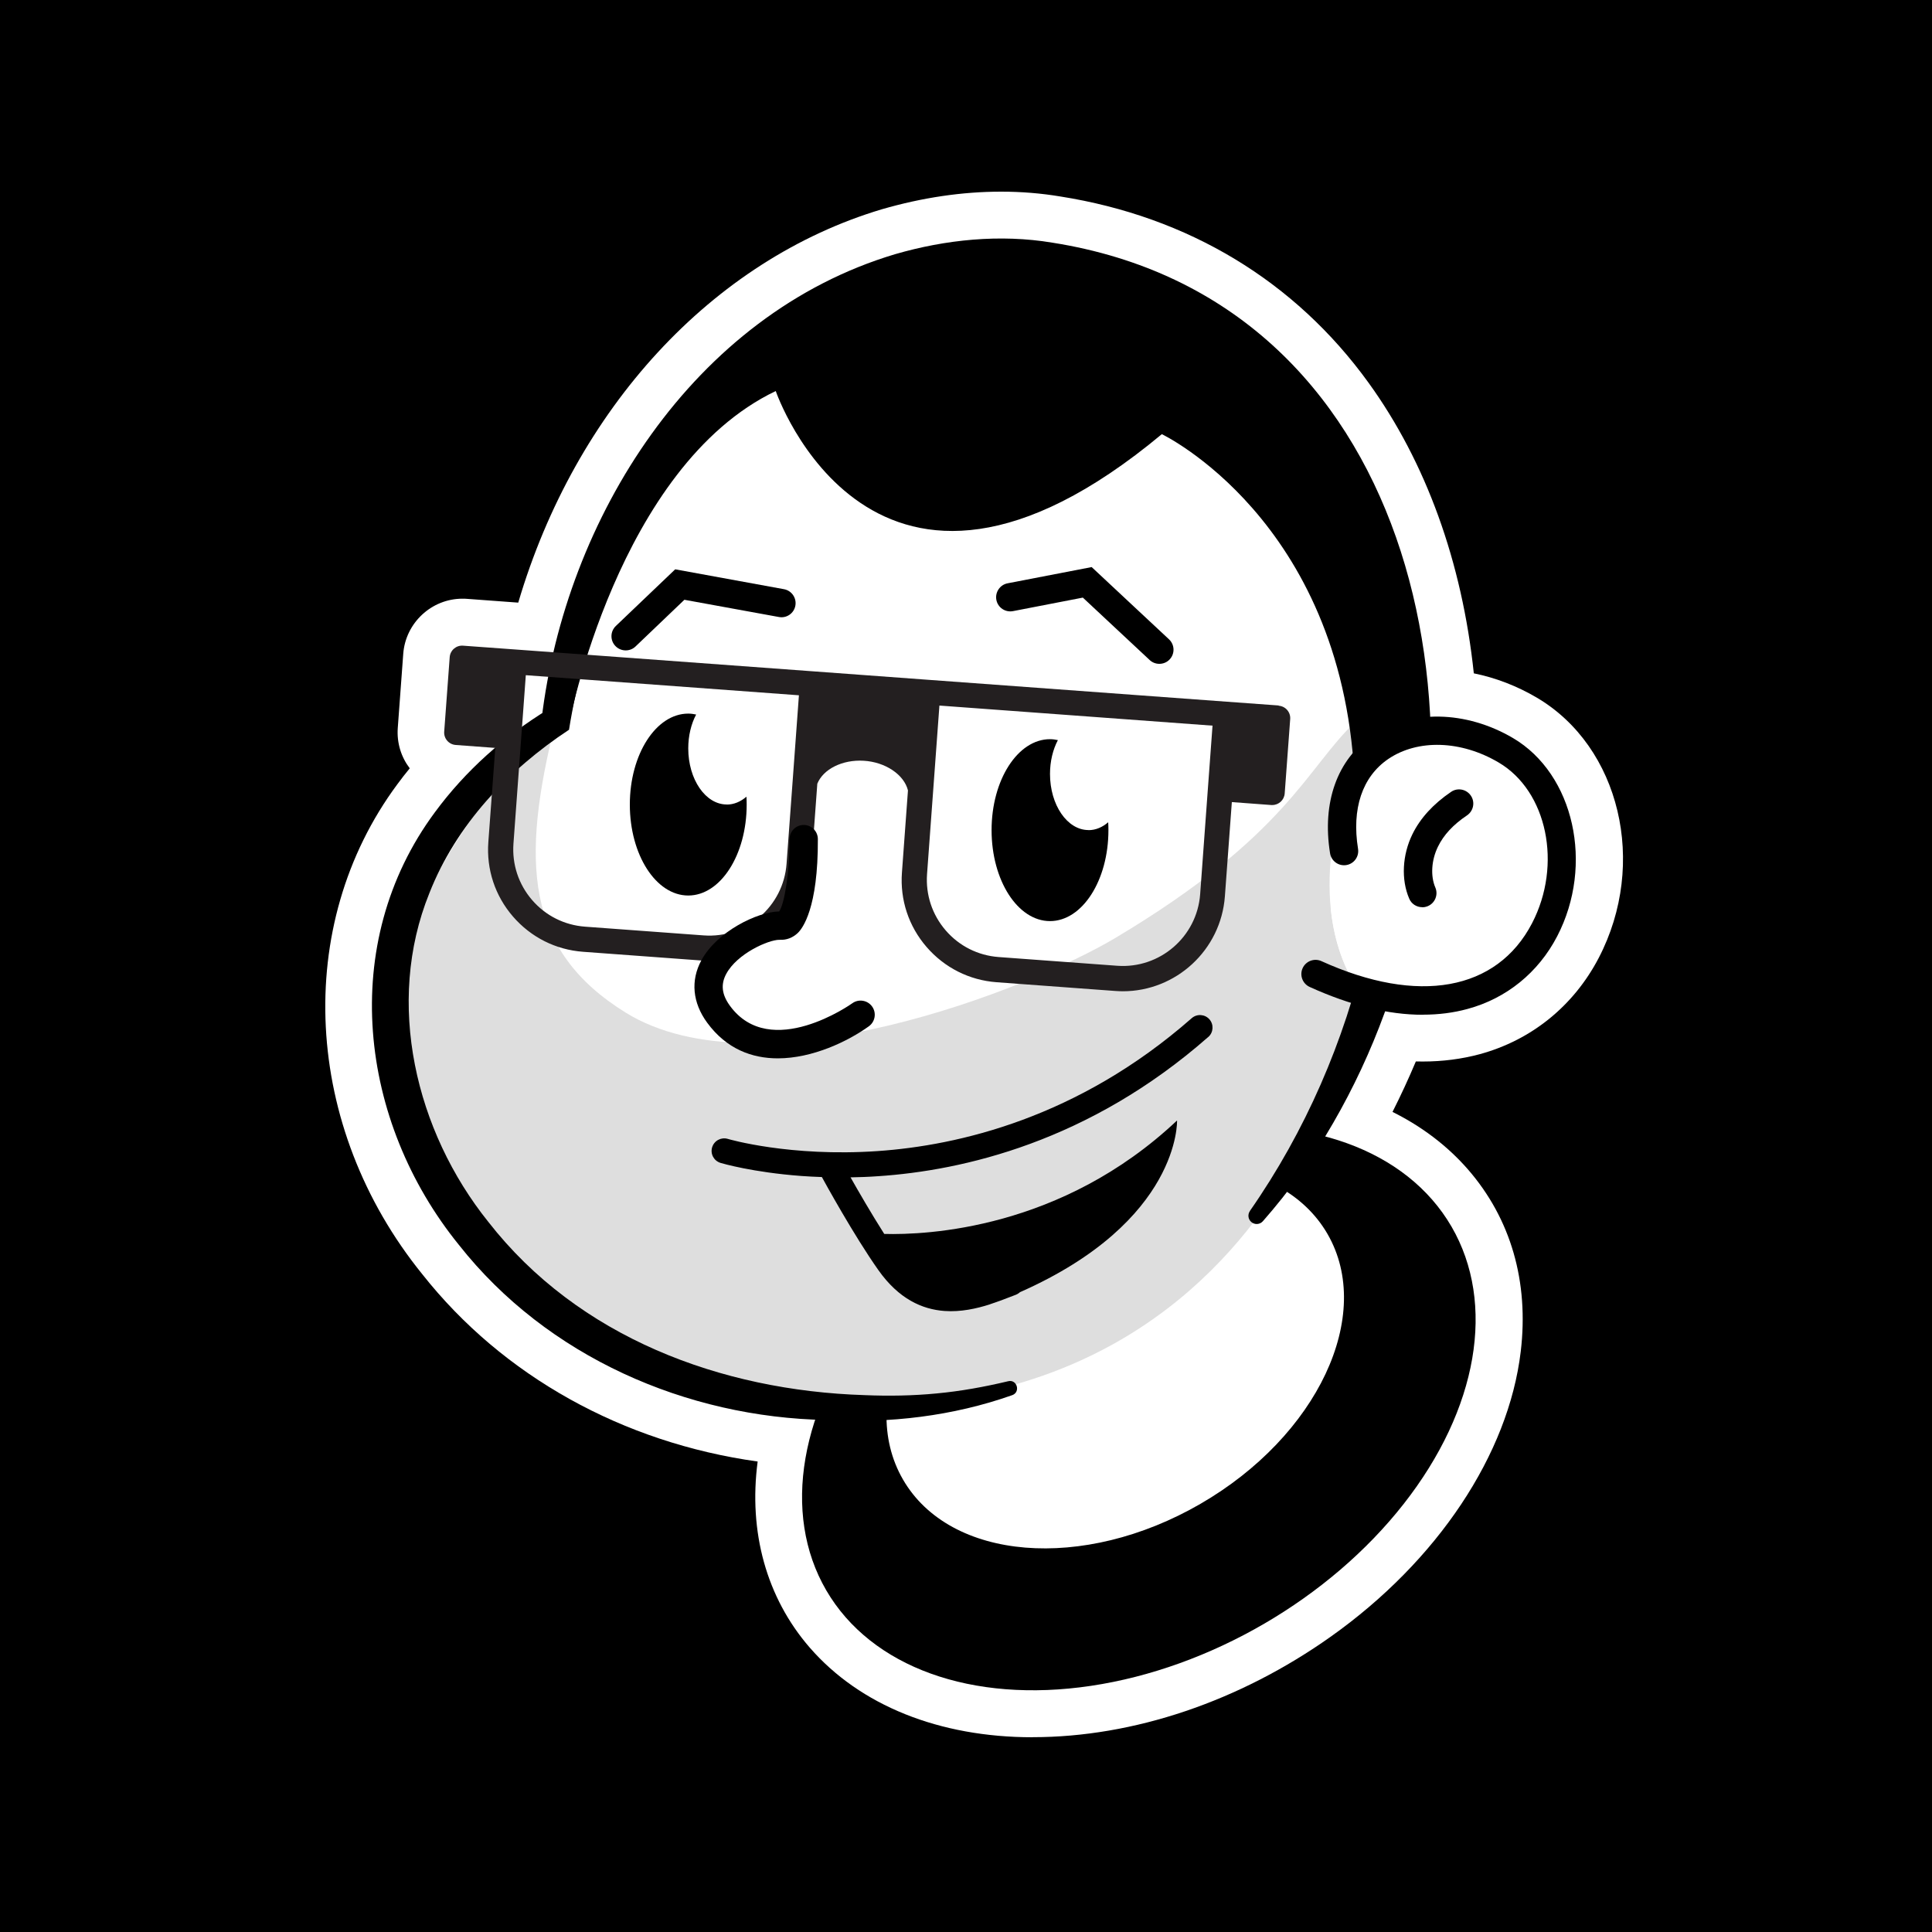 <?xml version="1.0" encoding="UTF-8"?><svg id="Layer_2" xmlns="http://www.w3.org/2000/svg" viewBox="0 0 250 250"><defs><style>.cls-1{fill:#fff;}.cls-2{fill:#dedede;}.cls-3{fill:#231f20;}</style></defs><g id="Layer_1-2"><g><rect width="250" height="250"/><circle cx="126.04" cy="124.8" r="123.96"/><path class="cls-1" d="M133.63,224.8c-12.1,0-22.34-4.12-28.84-11.59-5.62-6.47-7.95-14.99-6.75-24.09-17.43-2.43-32.97-11.04-43.39-24.23-15.45-19.07-16.78-45.14-3.24-63.4,.51-.7,1.05-1.39,1.61-2.07-1.1-1.44-1.69-3.27-1.55-5.21l.71-9.62c.3-3.99,3.66-7.12,7.66-7.12,.19,0,.39,0,.58,.02l6.64,.49c7.4-25.07,25.08-44.33,47.05-50.9,5.25-1.52,10.42-2.28,15.44-2.28,2.6,0,5.17,.21,7.63,.62,16.58,2.61,30.4,10.95,39.91,24.11,7.44,10.29,12.1,23.2,13.62,37.6,2.82,.57,5.58,1.63,8.16,3.15,10.76,6.35,14.36,21.45,8.01,33.66-3.24,6.22-8.71,10.65-15.4,12.47-2.34,.63-4.81,.95-7.36,.95-.3,0-.6,0-.91-.01-.93,2.21-1.94,4.39-3.02,6.53,3.82,1.9,7.12,4.41,9.76,7.44,5.55,6.38,7.91,14.54,6.83,23.58-1.59,13.3-10.77,27.08-24.55,36.86-11.84,8.4-25.55,13.03-38.59,13.03Z"/><g><path class="cls-1" d="M161.74,156.69c14.35-20.57,20.23-46.74,16.52-71.43-2.29-14.35-8.52-28.66-20.1-37.81-11.24-8.93-26.74-12.88-40.69-8.85-24.44,7.04-39.99,31.57-43.84,55.83-7.92,5.22-14.59,12.32-18.07,21.14-5.75,14.21-1.79,30.8,7.62,42.53,11.63,14.93,30.1,21.85,48.7,22.43,3.11,.13,6.23,.08,9.33-.22,3.11-.29,6.19-.85,9.25-1.58,1.14-.28,1.63,1.4,.53,1.8-.82,.29-1.66,.56-2.49,.81,13.57-3.69,24.79-12.12,33.41-23.22-.41-.37-.48-.98-.16-1.42Z"/><ellipse cx="147.36" cy="182.26" rx="46.8" ry="32.24" transform="translate(-71.66 98.81) rotate(-30.19)"/><ellipse class="cls-1" cx="144.31" cy="175.55" rx="31.73" ry="22" transform="translate(-68.51 95.87) rotate(-30.05)"/><path class="cls-2" d="M175.42,93.36s.78,1.67,0,3.97c-2.35,6.89-6.42,20.38,.35,30.81,0,0-9.69,61.75-77.75,52.81-24.83-3.26-75.06-39.82-26.12-87.58-4.55,18.12-3.96,29.6,9.06,37.66,17.34,10.73,52.31-3.07,63.35-9.65,22.25-13.27,24.73-22,31.11-28.01Z"/><path d="M156.35,134.19c.67-.59,.74-1.61,.15-2.29-.59-.67-1.61-.74-2.29-.15-14.71,12.92-30.22,16.48-40.65,17.2-11.35,.78-19.31-1.55-19.39-1.58-.86-.25-1.76,.23-2.02,1.09-.26,.86,.23,1.76,1.09,2.02,.23,.07,4.16,1.22,10.44,1.69,.85,.06,1.74,.11,2.67,.14,.31,.57,4.13,7.54,7.31,12.04,2.64,3.74,5.67,5.08,8.55,5.29,2.11,.15,4.13-.3,5.86-.85h0s.05-.02,.07-.03c.89-.29,1.7-.6,2.4-.87,.31-.12,.61-.24,.89-.34,.21-.08,.4-.2,.55-.34,20.8-9.2,20.33-22.22,20.33-22.22-14.94,14.09-32.45,14.83-37.89,14.68-1.7-2.67-3.37-5.57-4.36-7.32,1.15-.02,2.33-.06,3.57-.15,10.96-.73,27.27-4.44,42.71-18.01Z"/><path d="M140.85,107.41c-2.75,0-4.98-3.25-4.98-7.26,0-1.65,.38-3.17,1.02-4.38-.33-.07-.67-.12-1.02-.12-4.17,0-7.56,5.27-7.56,11.77s3.38,11.77,7.56,11.77,7.56-5.27,7.56-11.77c0-.34-.01-.68-.03-1.02-.74,.64-1.61,1.02-2.54,1.02Z"/><path d="M94.04,104.1c-2.75,0-4.98-3.25-4.98-7.26,0-1.65,.38-3.17,1.02-4.38-.33-.07-.67-.12-1.02-.12-4.17,0-7.56,5.27-7.56,11.77s3.38,11.77,7.56,11.77,7.56-5.27,7.56-11.77c0-.34-.01-.68-.03-1.02-.74,.64-1.61,1.02-2.54,1.02Z"/><path d="M150.02,85.9c-.45,0-.9-.16-1.25-.49l-8.65-8.08-9.04,1.75c-1,.19-1.96-.46-2.15-1.45-.19-.99,.46-1.96,1.45-2.15l10.88-2.1,10.01,9.35c.74,.69,.78,1.85,.09,2.59-.36,.39-.85,.58-1.34,.58Z"/><path d="M80.96,84.16c-.48,0-.97-.19-1.33-.57-.7-.73-.67-1.89,.06-2.59l7.68-7.33,14.07,2.57c1,.18,1.66,1.14,1.48,2.13-.18,1-1.14,1.66-2.13,1.47l-12.23-2.23-6.32,6.04c-.35,.34-.81,.51-1.27,.51Z"/><path d="M73.58,93.85s6.37-33.47,26.8-43.25c0,0,12.56,36.72,49.96,5.58,0,0,23.15,11.04,24.91,44.16,0,0,3.61-6.77,7.6-5.44,3.99,1.33-9.19-57.68-46.38-60.77-37.19-3.1-60.3,26.84-62.89,59.73Z"/><path d="M161.74,156.69c14.35-20.57,20.23-46.74,16.52-71.43-2.29-14.35-8.52-28.66-20.1-37.81-11.24-8.93-26.74-12.88-40.69-8.85-24.44,7.04-39.99,31.57-43.84,55.83-7.92,5.22-14.59,12.32-18.07,21.14-5.75,14.21-1.79,30.8,7.62,42.53,11.63,14.93,30.1,21.85,48.7,22.43,3.11,.13,6.23,.08,9.33-.22,3.11-.29,6.19-.85,9.25-1.58,1.14-.28,1.63,1.4,.53,1.8-7.66,2.71-15.94,3.69-24.04,3.22-18.12-.33-36.16-8.19-47.56-22.65-12.95-15.96-15.71-39-3.11-56,3.97-5.39,9.03-9.87,14.63-13.29l-.83,1.28c3.08-26.01,19.61-52.39,45.75-60.2,6.52-1.89,13.56-2.62,20.34-1.49,46.75,7.37,57.53,61.09,42.99,99.67-1.8,4.93-4.02,9.7-6.64,14.23-2.61,4.54-5.66,8.81-9.1,12.72-.39,.45-1.07,.49-1.51,.1-.42-.37-.48-.99-.16-1.43h0Z"/><path class="cls-1" d="M194.85,97.08c-10.19-6.01-23.23-1.16-20.94,13.04l-1.71,7.38c.36,3.65,1.41,7.29,3.57,10.63,26.89,8.06,32.96-22.86,19.08-31.05Z"/><path d="M184.03,117.39c-.71,0-1.39-.41-1.68-1.11-1.06-2.46-.9-5.65,.42-8.34,1.02-2.08,2.71-3.92,5.01-5.48,.84-.57,1.98-.34,2.55,.5,.57,.84,.34,1.98-.5,2.55-1.79,1.2-3.02,2.53-3.76,4.05-.85,1.73-.98,3.8-.34,5.28,.4,.93-.03,2.01-.96,2.41-.24,.1-.48,.15-.73,.15Z"/><path d="M184.11,131.31c-4.45,0-9.35-1.2-14.64-3.6-.92-.42-1.33-1.51-.91-2.43,.42-.92,1.51-1.33,2.43-.91,12.52,5.68,22.71,3.84,27.26-4.91,3.93-7.57,1.96-17.09-4.32-20.79-4.87-2.88-10.48-3.05-14.3-.45-3.35,2.29-4.74,6.42-3.9,11.62,.16,1-.52,1.94-1.52,2.1-1,.16-1.94-.52-2.1-1.52-1.06-6.59,.92-12.14,5.45-15.23,4.98-3.4,12.13-3.27,18.23,.32,7.9,4.66,10.51,16.4,5.71,25.64-2.44,4.7-6.57,8.05-11.61,9.41-1.83,.5-3.75,.74-5.77,.74Z"/><path class="cls-3" d="M165.47,91.29l-6.73-.49-38.57-2.83-14.95-1.1-38.57-2.83-6.73-.49c-.89-.07-1.67,.6-1.73,1.5l-.71,9.62c-.07,.89,.6,1.67,1.5,1.73l5.11,.38-.9,12.19c-.26,3.53,.87,6.95,3.19,9.63s5.53,4.3,9.06,4.56l15.35,1.13c.33,.02,.66,.04,.98,.04,6.87,0,12.7-5.32,13.21-12.29l.78-10.63c.77-1.89,3.24-3.13,5.99-2.97,2.82,.16,5.24,1.8,5.74,3.84l-.78,10.63c-.26,3.53,.87,6.95,3.19,9.63s5.53,4.3,9.06,4.56l15.35,1.13c.33,.02,.66,.04,.98,.04,6.87,0,12.7-5.32,13.21-12.29l.9-12.19,5.11,.38s.08,0,.12,0c.84,0,1.55-.65,1.61-1.5l.71-9.62c.07-.89-.6-1.67-1.5-1.73Zm-74.42,29.75l-15.35-1.13c-2.67-.2-5.1-1.42-6.85-3.45-1.75-2.03-2.6-4.61-2.41-7.28l1.6-21.81,35.34,2.6-.8,10.93h0s-.8,10.88-.8,10.88c-.41,5.51-5.21,9.67-10.73,9.26Zm53.52,3.93l-15.35-1.13c-2.67-.2-5.1-1.42-6.85-3.45-1.75-2.03-2.6-4.61-2.41-7.28l1.6-21.81,35.34,2.6-.59,8.01h0s-1.01,13.8-1.01,13.8c-.41,5.51-5.21,9.66-10.73,9.26Z"/><ellipse class="cls-1" cx="102.95" cy="123.53" rx="7.81" ry="4.35"/><path d="M100.65,136.95c-3.33,0-6.64-1.2-9.14-4.61-1.9-2.59-2.17-5.46-.75-8.08,2.02-3.73,7.25-6.27,10.06-6.32,.73-1.02,1.36-5.31,1.35-9.35,0-1.01,.81-1.84,1.83-1.84h0c1.01,0,1.83,.82,1.83,1.83,.04,8.94-1.98,11.56-2.6,12.15-.66,.62-1.45,.92-2.31,.88-.03,0-.05,0-.08,0-1.4,0-5.44,1.77-6.86,4.4-.74,1.37-.59,2.69,.49,4.16,5.24,7.14,15.72-.27,15.82-.35,.82-.59,1.97-.4,2.56,.42s.4,1.97-.42,2.56c-2.68,1.93-7.26,4.15-11.79,4.15Z"/></g></g></g></svg>